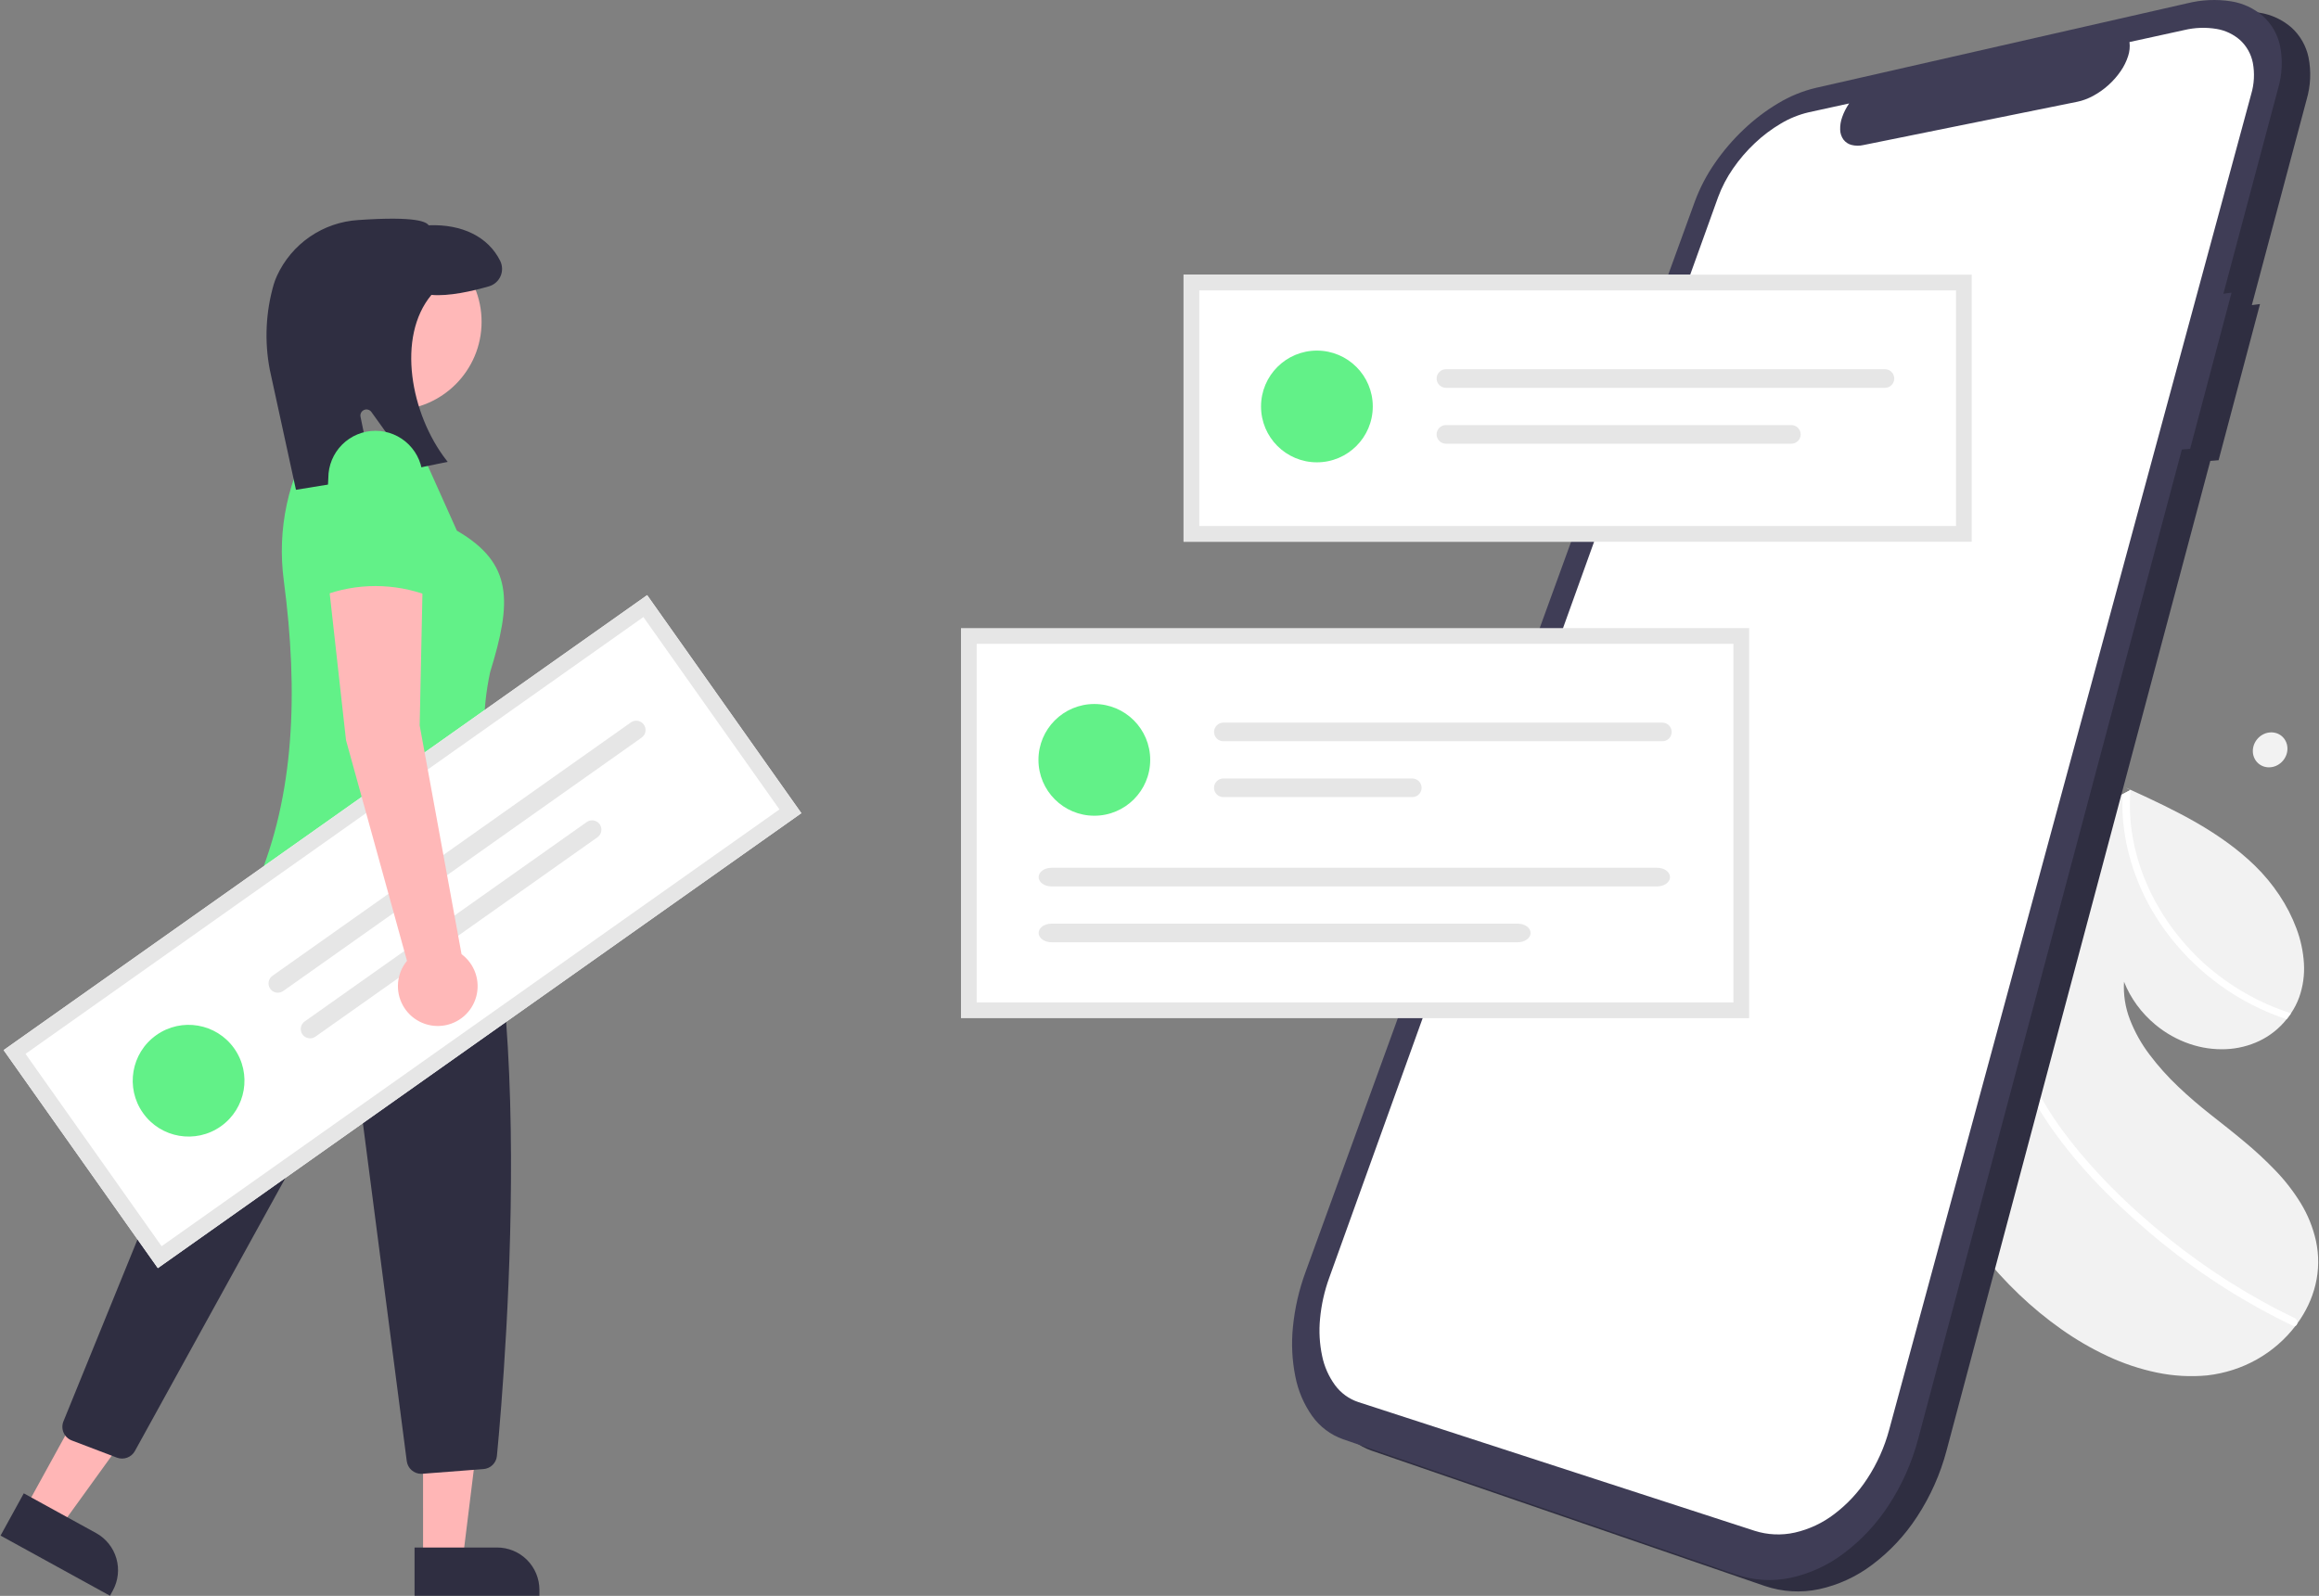 <svg width="815" height="561" viewBox="0 0 815 561" fill="none" xmlns="http://www.w3.org/2000/svg">
<rect x="0" y="0" width="815" height="561" fill="#808080" stroke="none"/>
<g id="Group 1">
<path id="Path 3" d="M696.061 440.12C695.86 439.864 695.66 439.608 695.461 439.352C695.263 439.095 695.065 438.837 694.868 438.579C694.671 438.321 694.476 438.063 694.281 437.803C694.086 437.544 693.891 437.283 693.698 437.02C693.375 429.499 693.37 422.044 693.685 414.655C693.992 407.319 694.613 400.071 695.547 392.911C696.47 385.805 697.693 378.809 699.216 371.922C700.727 365.088 702.528 358.383 704.618 351.807C704.857 351.049 705.099 350.294 705.346 349.541C705.593 348.789 705.844 348.042 706.1 347.3C706.355 346.554 706.614 345.811 706.878 345.072C707.142 344.333 707.409 343.596 707.681 342.863C709.694 337.372 711.91 332.015 714.33 326.793C716.732 321.607 719.326 316.564 722.113 311.665C724.878 306.801 727.827 302.086 730.958 297.521C734.067 292.99 737.349 288.618 740.804 284.404L741.349 283.743L741.895 283.085L742.443 282.431L742.993 281.781L743.389 281.314L743.789 280.849C743.923 280.694 744.058 280.54 744.193 280.387C744.328 280.234 744.465 280.082 744.605 279.932L744.932 279.753L745.259 279.575L745.584 279.397L745.907 279.22L745.927 279.213L745.948 279.204L745.968 279.194L745.989 279.186L746.12 279.115L746.248 279.043L746.375 278.971L746.498 278.898L747.062 278.596L747.625 278.298L748.187 278.001L748.744 277.701L748.319 277.487L747.25 276.955L747.257 276.951C747.349 276.99 747.44 277.032 747.53 277.075C747.621 277.119 747.711 277.161 747.803 277.201C747.895 277.244 747.985 277.287 748.074 277.329C748.163 277.372 748.254 277.415 748.345 277.46L748.448 277.504L748.553 277.549L748.658 277.594C748.694 277.608 748.728 277.625 748.761 277.644C748.79 277.66 748.821 277.673 748.853 277.684L748.945 277.723L749.037 277.762L749.129 277.802C753.023 279.586 756.927 281.398 760.78 283.298C764.634 285.198 768.428 287.178 772.12 289.308C775.801 291.423 779.369 293.73 782.808 296.219C786.238 298.696 789.484 301.417 792.521 304.362C795.726 307.494 798.593 310.953 801.074 314.685C803.527 318.35 805.545 322.29 807.086 326.423C808.568 330.358 809.451 334.492 809.706 338.689C809.951 342.726 809.384 346.771 808.036 350.584C807.854 351.081 807.658 351.571 807.447 352.054C807.236 352.538 807.011 353.014 806.773 353.482C806.534 353.951 806.281 354.411 806.014 354.863C805.747 355.315 805.467 355.759 805.173 356.195C805.051 356.377 804.925 356.557 804.798 356.735C804.67 356.913 804.541 357.09 804.41 357.265C804.279 357.44 804.146 357.615 804.012 357.789C803.877 357.963 803.741 358.135 803.604 358.306C801.054 361.512 797.813 364.1 794.123 365.879C790.412 367.652 786.38 368.652 782.272 368.818C777.954 368.998 773.64 368.372 769.552 366.972C765.167 365.475 761.092 363.189 757.529 360.227C756.298 359.209 755.13 358.116 754.034 356.954C752.948 355.802 751.935 354.584 751 353.306C750.073 352.04 749.227 350.716 748.467 349.343C747.712 347.98 747.047 346.57 746.475 345.121C746.207 349.622 746.905 354.128 748.524 358.336C750.232 362.76 752.554 366.921 755.421 370.698C758.45 374.72 761.81 378.48 765.467 381.94C769.148 385.471 773.059 388.78 776.922 391.827C780.784 394.875 784.783 397.992 788.655 401.243C792.523 404.438 796.205 407.853 799.683 411.469C803.056 414.962 806.04 418.812 808.581 422.95C811.079 427.035 812.884 431.504 813.924 436.177C815.038 441.267 814.981 446.544 813.759 451.609C813.165 454.074 812.319 456.47 811.234 458.761C810.14 461.071 808.829 463.272 807.32 465.334L807.178 465.522L807.037 465.71L806.893 465.898L806.746 466.084C803.062 470.899 798.437 474.915 793.152 477.887C790.492 479.382 787.688 480.606 784.783 481.541C781.809 482.499 778.747 483.157 775.643 483.508C769.737 484.053 763.783 483.712 757.978 482.497C752 481.245 746.189 479.301 740.662 476.703C734.947 474.029 729.484 470.845 724.339 467.192C719.149 463.519 714.235 459.47 709.637 455.078C708.416 453.914 707.216 452.728 706.038 451.521C704.861 450.314 703.706 449.087 702.573 447.84C701.439 446.592 700.33 445.325 699.246 444.039C698.162 442.753 697.101 441.446 696.061 440.12Z" fill="#F2F2F2"/>
<path id="Path 4" d="M791.013 352.974C787.363 351.08 783.853 348.926 780.511 346.53C773.835 341.745 767.871 336.037 762.797 329.578C760.281 326.373 758.002 322.989 755.978 319.453C754.29 316.465 752.791 313.374 751.491 310.198C750.221 307.1 749.154 303.922 748.295 300.685C747.457 297.524 746.832 294.31 746.425 291.065C746.026 287.886 745.85 284.683 745.901 281.48C745.905 281.299 745.91 281.12 745.913 280.942C745.917 280.763 745.921 280.584 745.926 280.403C745.93 280.223 745.937 280.044 745.947 279.868L745.973 279.336C745.82 279.457 745.667 279.579 745.514 279.702L745.057 280.074L744.603 280.448L744.15 280.823L743.859 281.064L743.567 281.307L743.276 281.552L742.989 281.797L743.385 281.331L743.792 280.85C743.926 280.695 744.06 280.542 744.195 280.388C744.331 280.235 744.468 280.083 744.607 279.934L744.935 279.754L745.261 279.576L745.58 279.399L745.903 279.221L745.923 279.215L745.944 279.205L745.964 279.195L745.985 279.188L746.116 279.116L746.245 279.045L746.372 278.973L746.495 278.9L747.059 278.598L747.622 278.3L748.184 278.002L748.746 277.704L748.306 277.486L747.238 276.953L747.245 276.949C747.337 276.988 747.428 277.03 747.518 277.073C747.608 277.117 747.699 277.159 747.791 277.199C747.882 277.242 747.973 277.285 748.062 277.327C748.151 277.37 748.241 277.413 748.332 277.458L748.435 277.502L748.54 277.547L748.646 277.592C748.681 277.606 748.715 277.623 748.748 277.642L748.738 277.812L748.726 277.971L748.717 278.129L748.708 278.29C748.314 283.685 748.595 289.109 749.545 294.435C750.522 299.917 752.125 305.269 754.324 310.385C756.595 315.681 759.435 320.715 762.793 325.398C766.263 330.242 770.238 334.703 774.652 338.705C779.095 342.678 783.942 346.176 789.112 349.14C791.666 350.604 794.296 351.93 796.99 353.115C799.662 354.288 802.395 355.315 805.178 356.192C805.055 356.373 804.93 356.553 804.802 356.732C804.675 356.91 804.546 357.087 804.415 357.262C804.284 357.437 804.151 357.612 804.016 357.785C803.882 357.959 803.746 358.132 803.608 358.303C802.535 357.947 801.467 357.569 800.405 357.168C799.343 356.767 798.287 356.344 797.236 355.9C796.185 355.455 795.141 354.988 794.104 354.5C793.067 354.011 792.037 353.502 791.013 352.974Z" fill="white"/>
<path id="Path 5" d="M718.763 393.299C717.568 391.515 716.44 389.697 715.379 387.847C714.318 385.997 713.326 384.12 712.404 382.218C711.482 380.315 710.631 378.389 709.85 376.438C709.069 374.488 708.361 372.52 707.727 370.536C707.404 369.483 707.105 368.427 706.831 367.367C706.558 366.307 706.31 365.245 706.088 364.181C705.866 363.118 705.669 362.052 705.497 360.984C705.325 359.916 705.179 358.848 705.061 357.782C705.001 357.285 704.947 356.787 704.899 356.288C704.851 355.789 704.808 355.291 704.771 354.793C704.734 354.294 704.703 353.796 704.677 353.299C704.651 352.801 704.63 352.304 704.614 351.808C704.853 351.05 705.095 350.295 705.342 349.543C705.589 348.791 705.839 348.042 706.094 347.296C706.349 346.55 706.608 345.807 706.872 345.068C707.136 344.329 707.404 343.593 707.677 342.859C707.617 343.473 707.566 344.09 707.524 344.707C707.482 345.325 707.449 345.945 707.424 346.566C707.399 347.188 707.383 347.811 707.375 348.436C707.368 349.06 707.369 349.686 707.379 350.313C707.378 350.655 707.381 350.997 707.388 351.338C707.395 351.68 707.404 352.022 707.415 352.363C707.427 352.705 707.442 353.047 707.46 353.388C707.478 353.73 707.498 354.072 707.521 354.414C707.784 358.248 708.385 362.052 709.319 365.78C710.264 369.554 711.497 373.249 713.007 376.835C714.546 380.489 716.32 384.039 718.319 387.463C720.352 390.946 722.575 394.316 724.978 397.556C727.565 401.053 730.298 404.459 733.18 407.772C736.061 411.085 739.052 414.308 742.152 417.44C745.255 420.568 748.448 423.6 751.733 426.536C755.018 429.471 758.358 432.305 761.753 435.037C765.229 437.843 768.775 440.542 772.392 443.134C776.009 445.726 779.685 448.205 783.419 450.57C787.153 452.934 790.942 455.183 794.788 457.317C798.633 459.451 802.522 461.463 806.454 463.352C806.635 463.441 806.798 463.561 806.935 463.708C807.07 463.852 807.179 464.017 807.257 464.198C807.335 464.376 807.381 464.566 807.393 464.76C807.405 464.956 807.379 465.151 807.317 465.337C807.297 465.417 807.269 465.495 807.233 465.57C807.198 465.642 807.156 465.711 807.107 465.775C807.059 465.838 807.004 465.896 806.944 465.949C806.883 466 806.817 466.045 806.747 466.082C806.674 466.116 806.596 466.14 806.517 466.154C806.436 466.168 806.355 466.173 806.274 466.167C806.191 466.162 806.109 466.146 806.03 466.122C805.948 466.097 805.869 466.063 805.795 466.021C805.309 465.788 804.823 465.554 804.338 465.319C803.852 465.084 803.368 464.848 802.884 464.61C802.4 464.372 801.917 464.132 801.435 463.889C800.952 463.647 800.471 463.401 799.989 463.152C795.981 461.093 792.027 458.911 788.125 456.605C784.224 454.299 780.382 451.874 776.598 449.327C772.815 446.782 769.101 444.122 765.455 441.348C761.809 438.573 758.24 435.689 754.748 432.694C751.375 429.81 748.045 426.829 744.795 423.747C741.544 420.665 738.375 417.484 735.325 414.202C732.274 410.919 729.345 407.537 726.57 404.052C723.795 400.568 721.182 396.985 718.763 393.299Z" fill="white"/>
<path id="Path 1" d="M794.269 106.884L791.398 107.257L810.648 35.008C812.066 30.184 812.297 25.088 811.321 20.155C810.474 16.124 808.379 12.463 805.334 9.69C802.144 6.917 798.235 5.103 794.059 4.457C788.972 3.669 783.779 3.902 778.783 5.141V5.141L647.955 34.935C643.388 36.043 639.018 37.841 634.994 40.267C630.617 42.869 626.547 45.956 622.86 49.467C619.066 53.048 615.661 57.019 612.701 61.314C609.809 65.471 607.452 69.976 605.685 74.722V74.722L468.8 451.221C466.524 457.412 465.046 463.867 464.4 470.431C463.801 476.258 464.084 482.143 465.239 487.886C466.203 492.876 468.217 497.604 471.147 501.757C473.834 505.533 477.62 508.389 481.989 509.935V509.935L620.217 557.521C626.357 559.612 632.949 560.004 639.294 558.657C646.077 557.179 652.457 554.242 657.989 550.048C664.201 545.38 669.543 539.655 673.771 533.135C678.453 525.971 681.951 518.101 684.132 509.825V509.825L776.804 162.017L779.712 161.784L794.269 106.884Z" fill="#2F2E41"/>
<path id="Path 1_2" d="M784.269 102.884L781.398 103.257L800.648 31.008C802.066 26.184 802.297 21.088 801.321 16.155C800.474 12.124 798.379 8.463 795.334 5.69C792.144 2.917 788.235 1.103 784.059 0.457C778.972 -0.331 773.779 -0.098 768.783 1.141L637.955 30.935C633.388 32.043 629.018 33.841 624.994 36.267C620.617 38.869 616.547 41.956 612.86 45.467C609.066 49.048 605.661 53.019 602.701 57.314C599.809 61.471 597.452 65.976 595.685 70.722V70.722L458.8 447.221C456.524 453.412 455.046 459.867 454.4 466.431C453.801 472.258 454.084 478.143 455.239 483.886C456.203 488.876 458.217 493.604 461.147 497.757C463.834 501.533 467.62 504.389 471.989 505.935V505.935L610.217 553.521C616.357 555.612 622.949 556.004 629.294 554.657C636.077 553.179 642.457 550.242 647.989 546.048C654.201 541.38 659.543 535.655 663.771 529.135C668.453 521.971 671.951 514.101 674.132 505.825V505.825L766.804 158.017L769.712 157.784L784.269 102.884Z" fill="#3F3D56"/>
<path id="Path 2" d="M767.626 10.568L748.395 14.781C748.605 16.445 748.439 18.135 747.91 19.726C747.311 21.587 746.442 23.351 745.331 24.96C742.83 28.613 739.493 31.616 735.597 33.719C735.13 33.967 734.665 34.196 734.202 34.406C733.739 34.616 733.275 34.807 732.812 34.978C732.351 35.149 731.892 35.301 731.437 35.432C730.982 35.563 730.531 35.674 730.087 35.764L654.897 50.989C653.502 51.313 652.049 51.297 650.662 50.941C649.545 50.641 648.559 49.977 647.862 49.055C647.159 48.064 646.762 46.889 646.72 45.675C646.662 44.126 646.907 42.581 647.441 41.126C647.574 40.733 647.726 40.338 647.897 39.94C648.068 39.542 648.254 39.144 648.455 38.746C648.655 38.346 648.873 37.948 649.11 37.552C649.346 37.156 649.596 36.76 649.859 36.365L635.622 39.484C632.193 40.288 628.909 41.617 625.886 43.424C622.582 45.37 619.511 47.685 616.73 50.324C613.863 53.02 611.292 56.015 609.06 59.256C606.883 62.388 605.114 65.784 603.795 69.363L467.167 449.134C465.468 453.801 464.377 458.667 463.921 463.612C463.499 467.977 463.748 472.382 464.658 476.672C465.415 480.38 466.963 483.881 469.195 486.938C471.241 489.711 474.093 491.783 477.362 492.873V492.873L616.607 538.111C621.201 539.584 626.105 539.804 630.813 538.748C635.826 537.6 640.535 535.391 644.623 532.269C649.195 528.807 653.13 524.578 656.255 519.769C659.712 514.487 662.307 508.689 663.942 502.591V502.591L791.168 33.109C792.235 29.525 792.433 25.738 791.745 22.063C791.147 19.051 789.624 16.301 787.388 14.196C785.044 12.092 782.151 10.697 779.045 10.175C775.251 9.538 771.367 9.672 767.626 10.568V10.568Z" fill="white"/>
<path id="Vector" d="M692.951 190.432H415.955V96.567H692.951V190.432Z" fill="white"/>
<path id="Vector_2" d="M611.969 223.561H340.495V355.157H611.969V223.561Z" fill="white"/>
<path id="Vector_3" d="M384.597 286.754C395.442 286.754 404.234 277.962 404.234 267.117C404.234 256.272 395.442 247.48 384.597 247.48C373.752 247.48 364.96 256.272 364.96 267.117C364.96 277.962 373.752 286.754 384.597 286.754Z" fill="#62F188"/>
<path id="Vector_4" d="M429.949 254.026C429.081 254.026 428.248 254.371 427.635 254.984C427.021 255.598 426.676 256.43 426.676 257.298C426.676 258.166 427.021 258.999 427.635 259.613C428.248 260.226 429.081 260.571 429.949 260.571H584.238C585.104 260.569 585.934 260.223 586.547 259.61C587.159 258.996 587.502 258.165 587.502 257.298C587.502 256.432 587.159 255.601 586.547 254.987C585.934 254.374 585.104 254.028 584.238 254.026H429.949Z" fill="#E6E6E6"/>
<path id="Vector_5" d="M429.949 273.662C429.519 273.661 429.092 273.744 428.694 273.908C428.297 274.071 427.935 274.311 427.63 274.615C427.325 274.918 427.083 275.278 426.917 275.675C426.751 276.072 426.666 276.498 426.665 276.928C426.664 277.358 426.748 277.785 426.912 278.182C427.076 278.58 427.316 278.941 427.62 279.246C427.924 279.551 428.284 279.792 428.682 279.957C429.079 280.123 429.505 280.208 429.935 280.208H496.34C496.769 280.208 497.195 280.123 497.592 279.959C497.989 279.794 498.35 279.553 498.654 279.249C498.958 278.946 499.199 278.585 499.363 278.188C499.528 277.791 499.612 277.365 499.612 276.935C499.612 276.505 499.528 276.08 499.363 275.683C499.199 275.286 498.958 274.925 498.654 274.621C498.35 274.317 497.989 274.076 497.592 273.912C497.195 273.747 496.769 273.662 496.34 273.662H429.949Z" fill="#E6E6E6"/>
<path id="Vector_6" d="M369.535 305.056C367.046 305.056 365.02 306.524 365.02 308.329C365.02 310.133 367.046 311.602 369.535 311.602H582.406C584.896 311.602 586.922 310.133 586.922 308.329C586.922 306.524 584.896 305.056 582.406 305.056H369.535Z" fill="#E6E6E6"/>
<path id="Vector_7" d="M369.535 324.693C367.046 324.693 365.02 326.161 365.02 327.966C365.02 329.77 367.046 331.238 369.535 331.238H533.406C535.896 331.238 537.922 329.77 537.922 327.966C537.922 326.161 535.896 324.693 533.406 324.693H369.535Z" fill="#E6E6E6"/>
<path id="Vector_8" d="M614.73 357.918H337.734V220.8H614.73V357.918ZM343.256 352.396H609.208V226.322H343.256V352.396Z" fill="#E6E6E6"/>
<path id="Vector_9" d="M462.819 162.52C473.664 162.52 482.455 153.728 482.455 142.883C482.455 132.038 473.664 123.246 462.819 123.246C451.974 123.246 443.182 132.038 443.182 142.883C443.182 153.728 451.974 162.52 462.819 162.52Z" fill="#62F188"/>
<path id="Vector_10" d="M508.17 129.792C507.302 129.792 506.47 130.137 505.856 130.75C505.242 131.364 504.897 132.197 504.897 133.065C504.897 133.933 505.242 134.765 505.856 135.379C506.47 135.993 507.302 136.337 508.17 136.337H662.459C663.326 136.335 664.156 135.989 664.768 135.376C665.38 134.762 665.724 133.931 665.724 133.065C665.724 132.198 665.38 131.367 664.768 130.753C664.156 130.14 663.326 129.794 662.459 129.792H508.17Z" fill="#E6E6E6"/>
<path id="Vector_11" d="M508.17 149.428C507.74 149.427 507.314 149.51 506.916 149.674C506.518 149.837 506.156 150.077 505.851 150.381C505.546 150.684 505.304 151.044 505.138 151.441C504.973 151.838 504.887 152.264 504.886 152.694C504.885 153.124 504.969 153.551 505.133 153.948C505.297 154.346 505.538 154.707 505.841 155.012C506.145 155.317 506.506 155.558 506.903 155.723C507.3 155.889 507.726 155.974 508.156 155.974H629.561C630.429 155.974 631.262 155.629 631.875 155.015C632.489 154.402 632.834 153.569 632.834 152.701C632.834 151.833 632.489 151.001 631.875 150.387C631.262 149.773 630.429 149.428 629.561 149.428H508.17Z" fill="#E6E6E6"/>
<path id="Vector_12" d="M692.951 190.432H415.955V96.567H692.951V190.432ZM421.477 184.911H687.43V102.088H421.477V184.911Z" fill="#E6E6E6"/>
<path id="Vector_13" d="M148.685 547.988H162.648L169.291 494.129L148.682 494.13L148.685 547.988Z" fill="#FFB6B6"/>
<path id="Vector_14" d="M189.578 560.952L145.693 560.954L145.693 543.999L174.69 543.998C178.638 543.997 182.425 545.566 185.217 548.357C188.009 551.149 189.577 554.936 189.578 558.884L189.578 560.952V560.952Z" fill="#2F2E41"/>
<path id="Vector_15" d="M9.06 529.892L21.296 536.619L53.066 492.624L35.007 482.696L9.06 529.892Z" fill="#FFB6B6"/>
<path id="Vector_16" d="M38.647 560.954L0.192 539.812L8.36 524.954L33.771 538.924C37.23 540.826 39.793 544.025 40.894 547.817C41.996 551.608 41.546 555.682 39.644 559.142L38.647 560.954V560.954Z" fill="#2F2E41"/>
<path id="Vector_17" d="M148.033 518.094C146.788 518.093 145.587 517.639 144.653 516.818C143.718 515.996 143.115 514.862 142.955 513.628L125.492 379.064C125.415 378.468 125.152 377.913 124.74 377.476C124.328 377.04 123.789 376.744 123.199 376.632C122.61 376.521 122 376.598 121.457 376.853C120.913 377.109 120.465 377.529 120.175 378.055L47.398 510.094C46.797 511.172 45.83 511.998 44.672 512.424C43.513 512.849 42.24 512.844 41.085 512.41L25.222 506.366C24.584 506.123 24.001 505.755 23.507 505.284C23.013 504.812 22.619 504.247 22.346 503.621C22.074 502.995 21.93 502.32 21.922 501.638C21.913 500.955 22.042 500.277 22.299 499.645L72.714 375.799C72.841 375.485 72.928 375.155 72.971 374.818C79.8 321.967 97.173 295.091 102.335 288.112C102.712 287.6 102.961 287.003 103.059 286.375C103.157 285.746 103.103 285.102 102.9 284.499L102.191 282.37C101.907 281.525 101.849 280.621 102.022 279.746C102.195 278.872 102.593 278.058 103.177 277.385C121.777 256.199 154.197 267.759 154.523 267.878L154.685 267.938L154.787 268.077C191.139 317.932 177.698 479.858 174.635 511.812C174.52 513.013 173.985 514.134 173.123 514.979C172.262 515.823 171.129 516.335 169.926 516.425L148.43 518.079C148.297 518.09 148.164 518.094 148.033 518.094Z" fill="#2F2E41"/>
<path id="Vector_18" d="M138.176 144.188C155.339 144.188 169.251 130.275 169.251 113.113C169.251 95.951 155.339 82.038 138.176 82.038C121.014 82.038 107.102 95.951 107.102 113.113C107.102 130.275 121.014 144.188 138.176 144.188Z" fill="#FFB8B8"/>
<path id="Vector_19" d="M90.134 310.849L181.574 319.172C173.602 291.451 166.298 263.828 172.251 236.305C179.812 211.734 180.514 198.122 160.571 186.549L147.105 156.51L122.734 155.624L110.851 152.367C101.25 167.803 97.323 186.101 99.743 204.117C104.909 243.295 103.514 279.651 90.134 310.849Z" fill="#62F188"/>
<path id="Vector_20" d="M104.014 172.181L94.816 129.967C92.897 119.974 93.378 109.668 96.221 99.898C96.531 98.896 96.903 97.916 97.338 96.962C99.884 91.413 103.887 86.659 108.921 83.205C113.954 79.751 119.83 77.727 125.923 77.348C146.826 75.904 149.895 78.108 150.651 79.195C162.463 78.718 171.622 83.281 175.801 91.726C176.21 92.564 176.431 93.482 176.447 94.414C176.463 95.347 176.275 96.272 175.895 97.124C175.515 97.976 174.953 98.734 174.248 99.345C173.544 99.957 172.714 100.406 171.816 100.662C165.979 102.345 157.774 104.215 151.62 103.665C139.285 118.46 144.328 145.567 156.842 161.717L157.334 162.352L144.935 164.893L130.527 144.828C130.242 144.431 129.829 144.144 129.357 144.015C128.886 143.886 128.385 143.922 127.937 144.118C127.489 144.315 127.122 144.658 126.898 145.093C126.673 145.527 126.604 146.025 126.703 146.504L131.077 167.755L104.014 172.181Z" fill="#2F2E41"/>
<path id="Vector_21" d="M281.632 285.853L55.471 445.784L1.275 369.145L227.436 209.214L281.632 285.853Z" fill="white"/>
<path id="Vector_22" d="M77.618 395.937C86.472 389.675 88.575 377.421 82.313 368.566C76.051 359.711 63.797 357.609 54.942 363.871C46.087 370.133 43.985 382.387 50.247 391.242C56.509 400.096 68.763 402.199 77.618 395.937Z" fill="#62F188"/>
<path id="Vector_23" d="M95.75 343.03C95.041 343.531 94.56 344.294 94.414 345.149C94.267 346.005 94.466 346.883 94.967 347.592C95.468 348.301 96.231 348.781 97.086 348.928C97.942 349.075 98.82 348.876 99.529 348.375L225.502 259.292C226.208 258.789 226.687 258.028 226.832 257.173C226.978 256.319 226.778 255.442 226.278 254.735C225.778 254.027 225.017 253.547 224.163 253.399C223.309 253.252 222.432 253.449 221.723 253.947L95.75 343.03Z" fill="#E6E6E6"/>
<path id="Vector_24" d="M107.088 359.063C106.379 359.563 105.898 360.324 105.75 361.179C105.602 362.034 105.799 362.912 106.298 363.621C106.798 364.331 107.558 364.813 108.413 364.962C109.267 365.111 110.146 364.914 110.856 364.416L110.867 364.408L209.98 294.319C210.688 293.818 211.169 293.056 211.316 292.2C211.462 291.345 211.263 290.466 210.762 289.757C210.514 289.406 210.199 289.108 209.836 288.879C209.472 288.649 209.067 288.494 208.643 288.421C207.788 288.275 206.909 288.474 206.2 288.975L107.088 359.063Z" fill="#E6E6E6"/>
<path id="Vector_25" d="M281.632 285.853L55.471 445.784L1.275 369.145L227.436 209.214L281.632 285.853ZM56.791 438.088L273.935 284.533L226.115 216.91L8.971 370.466L56.791 438.088Z" fill="#E6E6E6"/>
<path id="Ellipse 1" d="M798.046 257.458C798.848 257.427 799.648 257.564 800.394 257.858C801.103 258.142 801.745 258.57 802.281 259.113C802.819 259.661 803.239 260.312 803.515 261.028C803.806 261.787 803.939 262.598 803.905 263.41C803.873 264.244 803.679 265.063 803.334 265.822C802.998 266.567 802.529 267.245 801.95 267.822C801.376 268.397 800.702 268.862 799.96 269.194C799.208 269.532 798.396 269.718 797.571 269.74C796.769 269.765 795.97 269.621 795.225 269.319C794.52 269.031 793.882 268.601 793.35 268.054C792.817 267.506 792.402 266.854 792.13 266.138C791.844 265.382 791.715 264.575 791.75 263.767C791.784 262.938 791.977 262.123 792.319 261.367C792.654 260.63 793.119 259.958 793.691 259.385C794.261 258.812 794.931 258.347 795.667 258.012C796.416 257.673 797.225 257.485 798.046 257.458V257.458Z" fill="#F2F2F2"/>
<path id="Vector_26" d="M162.206 335.42L147.499 255.022L148.535 205.302L115.388 204.266L121.603 260.201L143.035 337.764C141.256 339.927 140.166 342.572 139.906 345.36C139.645 348.148 140.226 350.95 141.573 353.404C142.921 355.858 144.973 357.853 147.464 359.13C149.956 360.406 152.774 360.907 155.553 360.567C158.332 360.227 160.946 359.062 163.056 357.223C165.167 355.383 166.678 352.953 167.394 350.246C168.11 347.539 167.998 344.68 167.074 342.037C166.149 339.394 164.453 337.089 162.206 335.42H162.206Z" fill="#FFB8B8"/>
<path id="Vector_27" d="M113.316 209.445C125.326 204.871 138.597 204.871 150.606 209.445L148.535 168.012C148.535 165.836 148.106 163.68 147.273 161.67C146.44 159.659 145.219 157.832 143.68 156.293C142.142 154.754 140.315 153.533 138.304 152.7C136.293 151.867 134.138 151.439 131.961 151.439V151.439C129.785 151.439 127.63 151.867 125.619 152.7C123.608 153.533 121.781 154.754 120.242 156.293C118.703 157.832 117.483 159.659 116.65 161.67C115.817 163.68 115.388 165.836 115.388 168.012L113.316 209.445Z" fill="#62F188"/>
</g>
</svg>
